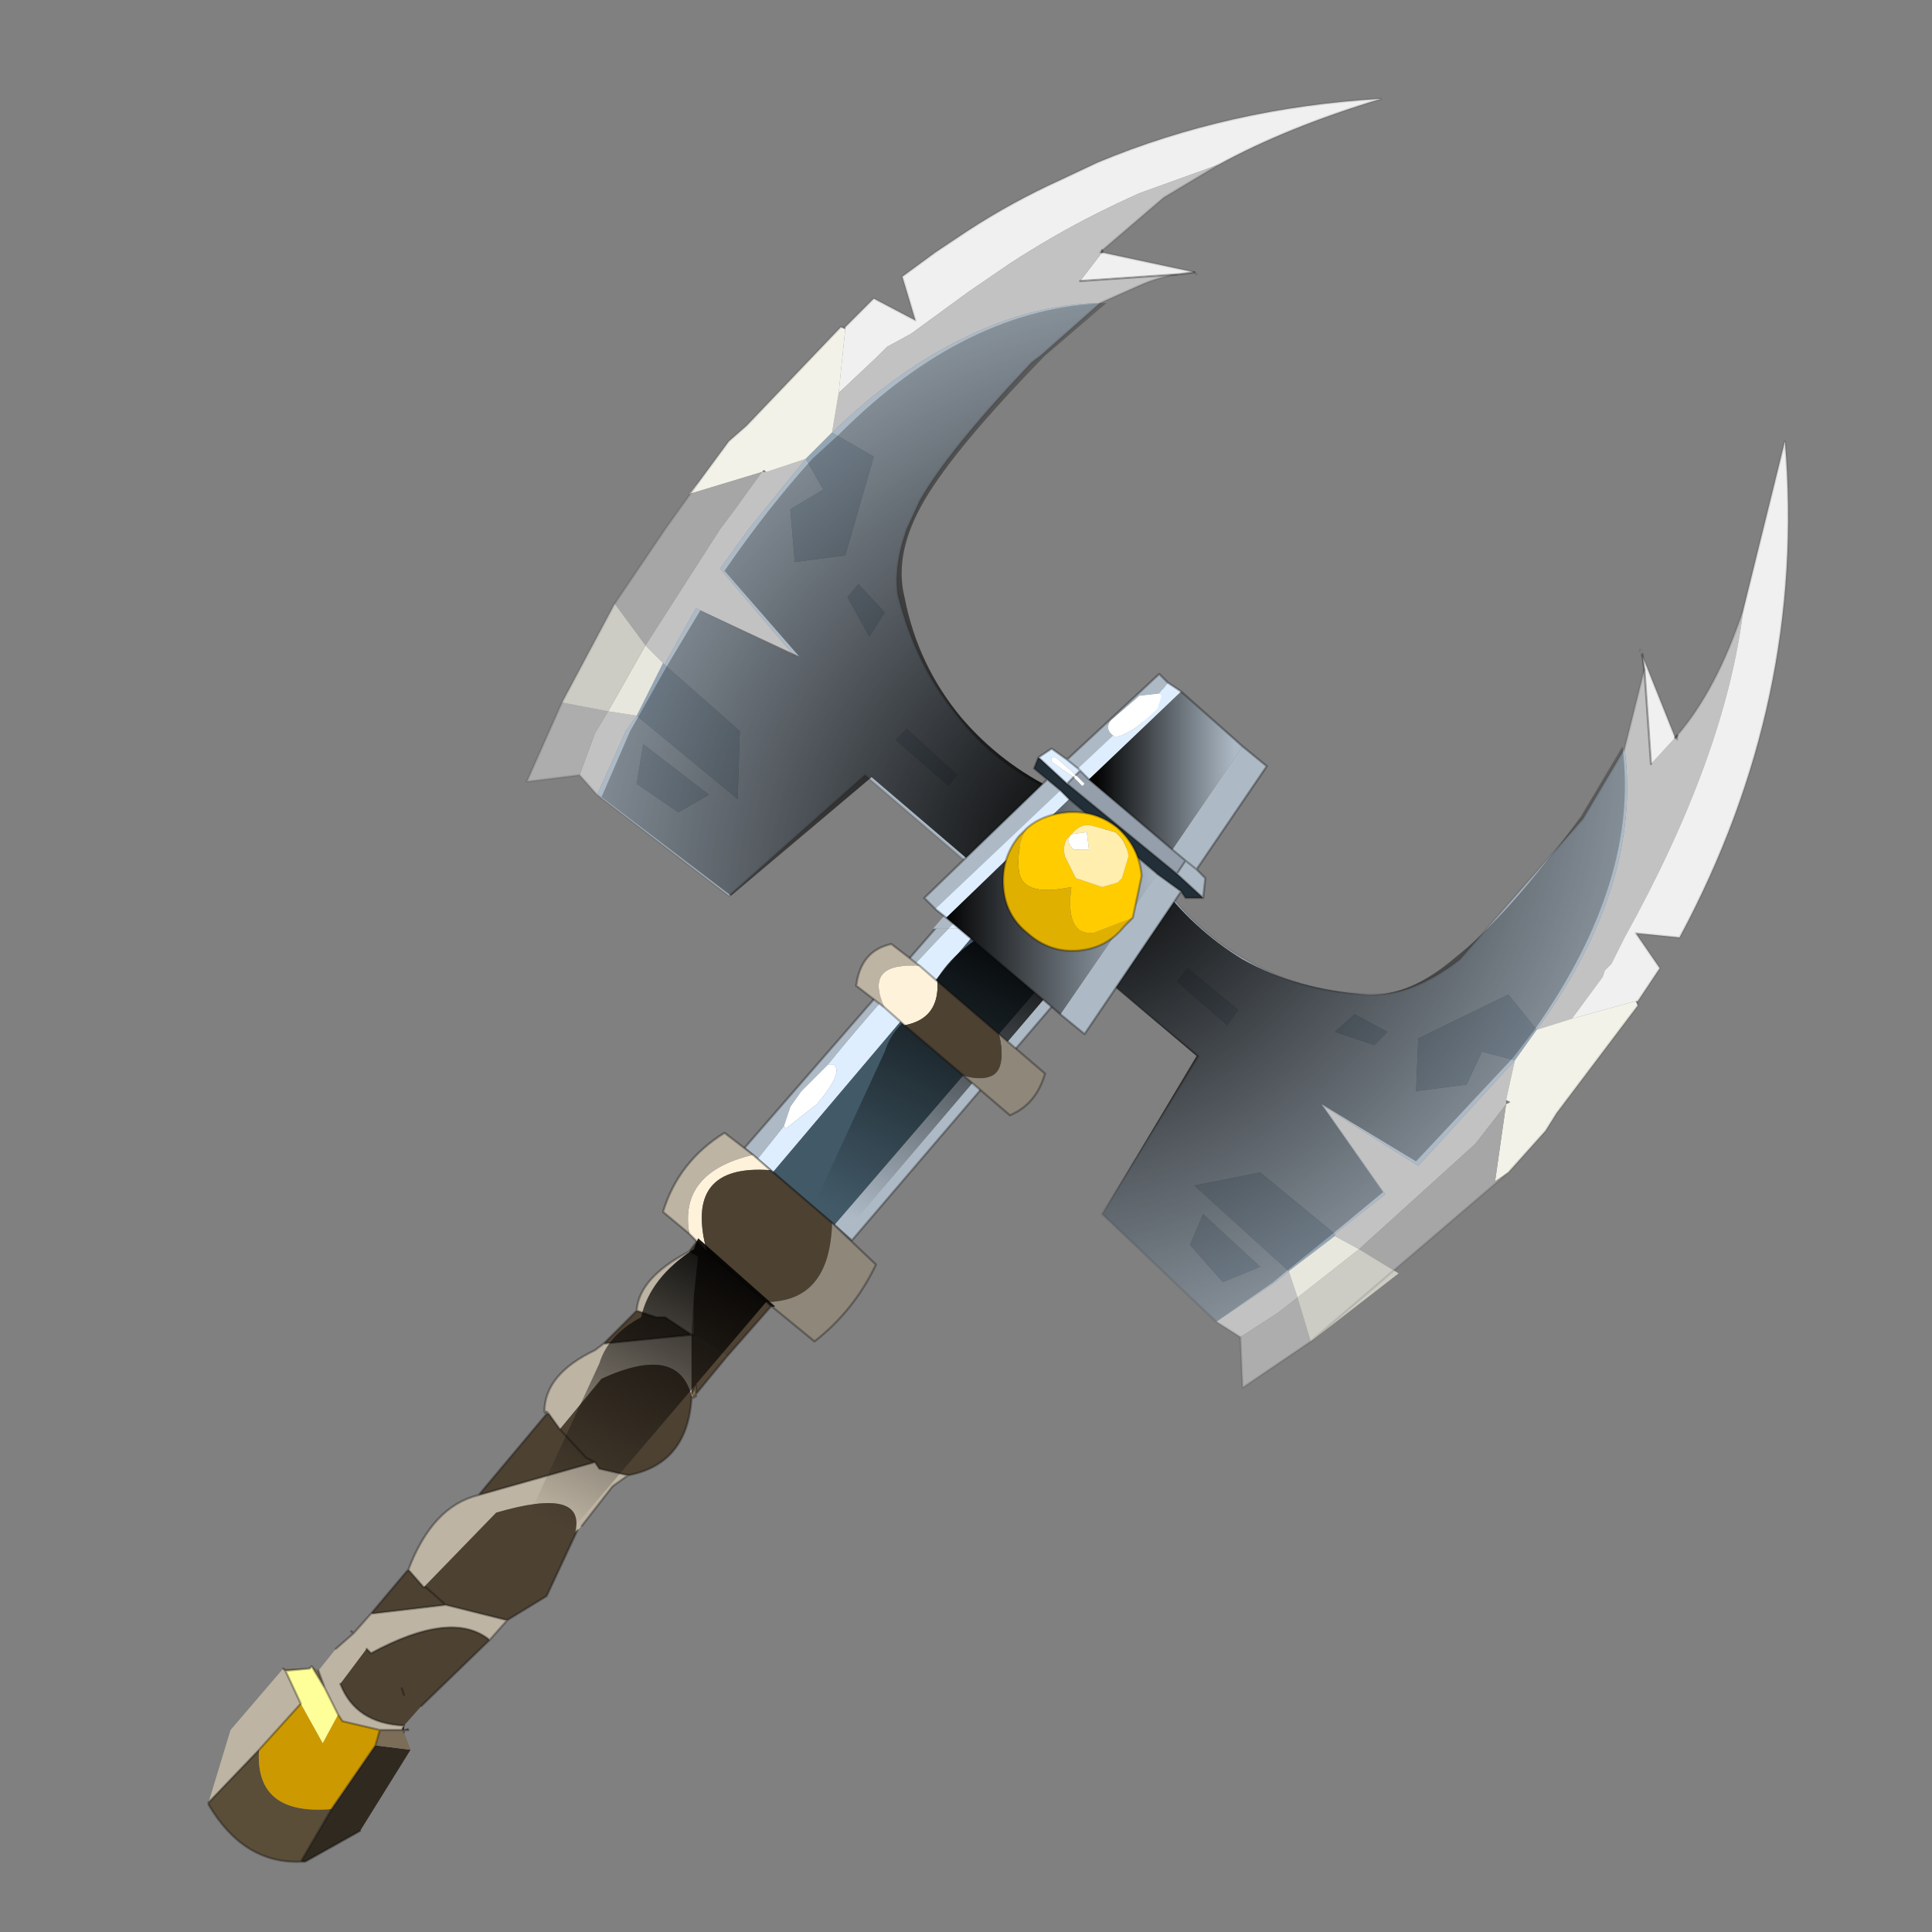 <?xml version="1.0" encoding="UTF-8" standalone="no"?>
<svg xmlns:xlink="http://www.w3.org/1999/xlink" height="440.0px" width="440.0px" xmlns="http://www.w3.org/2000/svg">
  <rect width="100%" height="100%" fill="#808080" stroke="none"/>
  <g transform="matrix(10.0, 0.0, 0.0, 10.0, 0.0, 0.0)">
    <use height="44.0" transform="matrix(1.0, 0.0, 0.0, 1.0, 0.0, 0.0)" width="44.0" xlink:href="#shape0"/>
  </g>
  <defs>
    <g id="shape0" transform="matrix(1.0, 0.0, 0.0, 1.0, 0.0, 0.0)">
      <path d="M44.0 44.0 L0.0 44.0 0.0 0.0 44.0 0.0 44.0 44.0" fill="#43adca" fill-opacity="0.0" fill-rule="evenodd" stroke="none"/>
      <path d="M25.65 16.15 L25.85 15.95 Q26.15 15.6 26.45 15.7 26.7 15.75 26.4 16.1 26.0 16.6 25.75 16.45 L25.65 16.15 M18.85 24.25 L19.0 24.25 Q19.2 24.45 18.6 25.15 L17.9 25.7 17.85 25.65 18.0 25.2 18.25 24.85 18.85 24.25" fill="#ffffff" fill-rule="evenodd" stroke="none"/>
      <path d="M17.85 25.65 L17.9 25.7 18.6 25.15 Q19.2 24.45 19.0 24.25 L18.85 24.25 Q20.15 22.65 21.6 21.15 L22.3 21.15 17.6 26.7 17.25 26.4 17.85 25.65" fill="#deeeff" fill-rule="evenodd" stroke="none"/>
      <path d="M17.85 25.65 L17.25 26.4 16.95 26.15 21.3 21.15 21.6 21.15 Q20.15 22.65 18.85 24.25 L18.25 24.85 18.0 25.2 17.85 25.65 M24.6 21.4 L25.0 21.7 19.4 28.25 19.0 27.9 24.6 21.4" fill="#adbac6" fill-rule="evenodd" stroke="none"/>
      <path d="M17.6 26.7 L22.3 21.15 24.3 21.15 24.6 21.4 19.0 27.9 17.6 26.7" fill="#425a68" fill-rule="evenodd" stroke="none"/>
      <path d="M17.25 26.4 L17.6 26.7 19.0 27.9 18.6 28.4 M21.3 21.15 L16.95 26.15 17.25 26.4 16.9 26.9 M24.6 21.4 L25.0 21.7 19.4 28.25 19.0 27.9 M24.6 21.4 L24.3 21.15 M17.6 26.7 L16.95 27.55 M21.3 21.15 L22.55 19.65" fill="none" stroke="#000000" stroke-linecap="round" stroke-linejoin="round" stroke-opacity="0.302" stroke-width="0.05"/>
      <path d="M15.85 31.8 L15.75 31.85 15.75 31.8 15.85 31.8 M8.0 37.15 L7.95 37.1 8.05 37.2 8.0 37.15 M15.75 31.75 L15.85 31.55 15.85 31.75 15.8 31.8 15.75 31.75" fill="#857354" fill-rule="evenodd" stroke="none"/>
      <path d="M15.7 28.5 L15.9 28.6 15.8 29.55 15.75 30.4 15.15 30.0 14.95 30.0 14.5 29.85 Q14.55 29.1 15.7 28.5 M14.3 33.6 L13.95 33.85 13.25 34.75 13.15 34.85 13.1 34.9 Q13.35 33.85 11.3 34.45 L9.65 36.15 9.3 35.75 Q9.85 34.3 10.9 34.05 L13.55 33.3 13.65 33.45 14.3 33.6 M11.55 36.9 L11.15 37.35 Q10.3 36.65 8.45 37.65 L8.4 37.6 8.35 37.55 7.75 38.35 Q8.1 39.25 9.2 39.3 L9.15 39.4 8.65 39.4 7.8 39.2 7.7 39.05 7.4 38.45 7.25 38.05 7.65 37.55 8.05 37.2 8.45 36.75 10.15 36.55 11.55 36.9 M4.75 41.05 L5.25 39.4 6.45 38.0 6.5 38.05 6.85 38.8 5.9 39.85 4.75 41.05 M12.4 32.15 Q12.4 31.3 13.55 30.75 L13.75 30.6 15.75 30.4 15.75 31.75 15.8 31.8 15.75 31.8 Q15.45 30.6 13.7 31.4 L12.75 32.55 12.5 32.2 12.45 32.15 12.4 32.15 M8.05 37.2 L8.1 37.2 8.05 37.2" fill="#beb4a3" fill-rule="evenodd" stroke="none"/>
      <path d="M9.2 39.3 L9.2 39.4 9.15 39.4 9.2 39.3 M9.35 39.85 L8.2 41.7 6.95 42.4 6.85 42.4 7.55 41.2 8.55 39.75 9.35 39.85" fill="#30291f" fill-rule="evenodd" stroke="none"/>
      <path d="M15.85 31.75 L15.85 31.8 15.75 31.8 15.8 31.8 15.85 31.75" fill="#776955" fill-rule="evenodd" stroke="none"/>
      <path d="M9.2 39.4 L9.3 39.35 9.3 39.4 9.2 39.4 M6.85 42.4 Q5.55 42.45 4.75 41.1 L4.75 41.05 5.9 39.85 Q5.8 41.35 7.55 41.2 L6.85 42.4" fill="#5a4e39" fill-rule="evenodd" stroke="none"/>
      <path d="M9.2 39.4 L9.2 39.45 9.35 39.85 8.55 39.75 8.65 39.4 9.15 39.4 9.2 39.4 M6.45 38.0 L7.05 38.0 6.5 38.05 6.45 38.0 6.5 38.05 6.45 38.0 M7.1 37.95 L7.2 38.0 7.25 38.05 7.4 38.45 7.1 37.95" fill="#7c6d58" fill-rule="evenodd" stroke="none"/>
      <path d="M15.75 30.4 L15.8 29.55 15.8 30.4 15.75 30.4" fill="#806e51" fill-rule="evenodd" stroke="none"/>
      <path d="M16.55 30.9 L15.85 31.75 15.85 31.55 15.75 31.75 15.75 30.4 15.8 30.4 15.75 30.4 15.8 30.4 16.55 30.9" fill="#524535" fill-rule="evenodd" stroke="none"/>
      <path d="M16.0 28.1 L16.5 27.5 18.2 29.05 17.65 29.65 16.0 28.1 17.65 29.65 16.55 30.9 15.8 30.4 15.8 29.55 15.9 28.6 15.7 28.5 16.0 28.1 M14.5 29.85 L14.95 30.0 15.15 30.0 15.75 30.4 13.75 30.6 14.5 29.85 M15.75 31.85 Q15.65 33.35 14.3 33.6 L13.65 33.45 13.55 33.3 10.9 34.05 12.45 32.2 12.5 32.2 12.75 32.55 13.35 33.2 13.55 33.3 13.35 33.2 12.75 32.55 13.7 31.4 Q15.45 30.6 15.75 31.8 L15.75 31.85 M13.15 34.85 L12.45 36.35 11.55 36.9 10.15 36.55 8.45 36.75 9.25 35.8 9.3 35.75 9.65 36.15 11.3 34.45 Q13.35 33.85 13.1 34.9 L13.15 34.85 M11.15 37.35 L9.6 38.85 9.2 39.3 Q8.1 39.25 7.75 38.35 L8.35 37.55 8.4 37.6 8.45 37.65 Q10.3 36.65 11.15 37.35 M8.05 37.2 L8.0 37.15 8.05 37.2 8.1 37.2 8.05 37.2 M9.65 36.15 L9.7 36.15 10.15 36.55 9.7 36.15 9.65 36.15 M9.2 38.6 L9.15 38.45 9.2 38.6" fill="#4d4132" fill-rule="evenodd" stroke="none"/>
      <path d="M7.7 39.05 L7.8 39.2 8.65 39.4 8.55 39.75 7.55 41.2 Q5.8 41.35 5.9 39.85 L6.85 38.8 7.35 39.7 7.7 39.05" fill="#cc9900" fill-rule="evenodd" stroke="none"/>
      <path d="M7.05 38.0 L7.1 37.95 7.4 38.45 7.7 39.05 7.35 39.7 6.85 38.8 6.5 38.05 7.05 38.0" fill="#ffff99" fill-rule="evenodd" stroke="none"/>
      <path d="M16.5 27.5 L16.0 28.1 17.65 29.65 18.2 29.05 M15.7 28.5 L16.0 28.1 M15.9 28.6 L15.7 28.5 Q14.55 29.1 14.5 29.85 L14.95 30.0 15.15 30.0 15.75 30.4 15.8 30.4 M17.65 29.65 L16.55 30.9 15.85 31.75 15.85 31.8 15.75 31.85 Q15.65 33.35 14.3 33.6 L13.95 33.85 13.25 34.75 M13.15 34.85 L12.45 36.35 11.55 36.9 11.15 37.35 9.6 38.85 M9.3 39.4 L9.2 39.4 9.2 39.45 M8.2 41.7 L6.95 42.4 6.85 42.4 Q5.55 42.45 4.75 41.1 L4.75 41.05 M7.05 38.0 L7.1 37.95 7.4 38.45 7.25 38.05 M7.65 37.55 L8.05 37.2 8.0 37.15 M8.05 37.2 L8.45 36.75 9.25 35.8 9.3 35.75 Q9.85 34.3 10.9 34.05 L12.45 32.2 12.4 32.15 Q12.4 31.3 13.55 30.75 L13.75 30.6 14.5 29.85 M15.75 30.4 L15.8 30.4 M13.55 33.3 L13.35 33.2 12.75 32.55 12.5 32.2 12.45 32.2 M14.3 33.6 L13.65 33.45 13.55 33.3 10.9 34.05 M15.75 31.75 L15.85 31.55 15.85 31.75 15.8 31.8 15.75 31.8 15.85 31.8 M15.75 31.8 L15.75 31.85 M15.75 30.4 L13.75 30.6 M12.5 32.2 L12.45 32.15 12.4 32.15 M11.15 37.35 Q10.3 36.65 8.45 37.65 L8.4 37.6 8.35 37.55 M7.75 38.35 Q8.1 39.25 9.2 39.3 L9.15 39.4 9.2 39.4 M8.05 37.2 L8.0 37.15 M10.15 36.55 L9.7 36.15 9.65 36.15 9.3 35.75 M11.55 36.9 L10.15 36.55 8.45 36.75 M9.15 38.45 L9.2 38.6 M7.7 39.05 L7.8 39.2 8.65 39.4 9.15 39.4 M6.45 38.0 L6.5 38.05 7.05 38.0 M6.45 38.0 L6.5 38.05 6.85 38.8 M7.7 39.05 L7.4 38.45 M5.9 39.85 L4.75 41.05 M8.55 39.75 L7.55 41.2 6.85 42.4 M8.65 39.4 L8.55 39.75 M5.9 39.85 L6.85 38.8" fill="none" stroke="#000000" stroke-linecap="round" stroke-linejoin="round" stroke-opacity="0.302" stroke-width="0.05"/>
      <path d="M18.95 27.85 L19.95 28.8 Q19.45 29.85 18.55 30.55 L17.45 29.65 Q18.9 29.65 18.95 27.85" fill="#8f877a" fill-rule="evenodd" stroke="none"/>
      <path d="M17.15 26.3 L17.55 26.65 Q15.55 26.5 16.1 28.5 L15.7 28.1 Q15.45 26.7 17.15 26.3" fill="#fff2db" fill-rule="evenodd" stroke="none"/>
      <path d="M17.55 26.65 L18.95 27.85 Q18.9 29.65 17.45 29.65 L16.1 28.5 Q15.55 26.5 17.55 26.65" fill="#4d4132" fill-rule="evenodd" stroke="none"/>
      <path d="M15.7 28.1 L15.1 27.6 Q15.45 26.45 16.5 25.8 L17.15 26.3 Q15.45 26.7 15.7 28.1" fill="#beb4a3" fill-rule="evenodd" stroke="none"/>
      <path d="M15.7 28.1 L15.1 27.6 Q15.45 26.45 16.5 25.8 L17.15 26.3 17.55 26.65 18.95 27.85 19.95 28.8 Q19.45 29.85 18.55 30.55 L17.45 29.65 16.1 28.5 15.7 28.1 Z" fill="none" stroke="#000000" stroke-linecap="round" stroke-linejoin="round" stroke-opacity="0.302" stroke-width="0.05"/>
      <path d="M15.9 28.2 L17.65 29.75 Q17.6 29.8 17.45 29.65 L10.55 37.75 13.65 31.05 Q13.85 30.4 14.6 30.0 14.8 29.1 15.8 28.45 L15.9 28.2" fill="url(#gradient0)" fill-rule="evenodd" stroke="none"/>
      <path d="M22.4 21.1 L24.15 22.65 Q24.1 22.7 23.95 22.55 L17.05 30.65 20.15 23.95 Q20.35 23.3 21.1 22.9 21.3 22.0 22.3 21.35 L22.4 21.1" fill="url(#gradient1)" fill-rule="evenodd" stroke="none"/>
      <path d="M22.75 23.55 L23.8 24.45 Q23.6 25.15 23.0 25.4 L21.95 24.5 Q23.05 24.8 22.75 23.55" fill="#8f877a" fill-rule="evenodd" stroke="none"/>
      <path d="M20.15 22.95 Q19.65 21.9 20.95 22.0 L21.35 22.35 Q21.4 23.2 20.6 23.35 L20.15 22.95" fill="#fff2db" fill-rule="evenodd" stroke="none"/>
      <path d="M20.6 23.35 Q21.4 23.2 21.35 22.35 L22.75 23.55 Q23.05 24.8 21.95 24.5 L20.6 23.35" fill="#4d4132" fill-rule="evenodd" stroke="none"/>
      <path d="M20.95 22.0 Q19.65 21.9 20.15 22.95 L19.5 22.45 Q19.6 21.65 20.3 21.5 L20.95 22.0" fill="#beb4a3" fill-rule="evenodd" stroke="none"/>
      <path d="M20.15 22.95 L20.6 23.35 M21.35 22.35 L20.95 22.0 20.3 21.5 Q19.6 21.65 19.5 22.45 L20.15 22.95 M21.95 24.5 L23.0 25.4 Q23.6 25.15 23.8 24.45 L22.75 23.55 21.35 22.35 M21.95 24.5 L20.6 23.35" fill="none" stroke="#000000" stroke-linecap="round" stroke-linejoin="round" stroke-opacity="0.302" stroke-width="0.05"/>
      <path d="M38.2 16.75 Q39.1 15.7 39.7 13.9 39.3 17.2 37.0 21.35 L36.7 21.95 36.55 22.1 36.5 22.25 35.8 23.2 35.0 23.45 Q37.4 20.15 37.0 17.05 L37.45 15.25 37.6 17.4 38.15 16.8 38.2 16.85 38.2 16.75 M28.25 30.45 L27.7 30.1 29.05 29.2 29.35 28.95 29.55 29.55 29.1 29.9 28.25 30.45 M37.4 14.9 L37.35 14.8 37.4 14.9 M34.5 24.15 L34.3 25.05 34.3 25.15 33.6 26.05 30.95 28.45 30.4 28.15 30.4 28.1 31.55 27.2 30.15 25.2 32.3 26.55 34.5 24.15" fill="#c2c2c2" fill-rule="evenodd" stroke="none"/>
      <path d="M39.7 13.9 L40.65 10.05 Q41.15 15.95 38.25 21.35 L37.25 21.25 37.8 22.05 37.3 22.8 37.25 22.8 35.8 23.2 36.5 22.25 36.55 22.1 36.7 21.95 37.0 21.35 Q39.3 17.2 39.7 13.9 M37.45 15.25 L37.4 14.9 37.35 14.8 38.15 16.8 37.6 17.4 37.45 15.25" fill="#f0f0f0" fill-rule="evenodd" stroke="none"/>
      <path d="M27.7 30.1 L25.1 27.65 27.3 24.05 25.0 22.15 26.4 20.05 Q27.2 21.2 28.35 21.85 29.6 22.6 31.2 22.65 32.15 22.7 33.25 21.85 L36.05 18.65 37.0 17.05 Q37.4 20.15 35.0 23.45 L34.35 22.65 32.3 23.65 32.25 24.85 33.4 24.7 33.75 23.95 34.5 24.15 32.3 26.55 30.15 25.2 31.55 27.2 30.4 28.1 30.4 28.15 30.4 28.1 28.7 26.7 27.2 27.0 29.35 28.95 29.05 29.2 27.7 30.1 M30.4 23.5 L31.3 23.8 31.6 23.5 30.85 23.1 30.4 23.5 M28.2 23.0 L27.05 22.05 26.8 22.35 27.95 23.35 28.2 23.0 M27.85 29.2 L28.7 28.85 27.4 27.65 27.1 28.35 27.85 29.2" fill="#adbac6" fill-rule="evenodd" stroke="none"/>
      <path d="M30.4 23.5 L30.85 23.1 31.6 23.5 31.3 23.8 30.4 23.5 M34.5 24.15 L33.75 23.95 33.4 24.7 32.25 24.85 32.3 23.65 34.35 22.65 35.0 23.45 34.5 24.15 M28.2 23.0 L27.95 23.35 26.8 22.35 27.05 22.05 28.2 23.0 M29.35 28.95 L27.2 27.0 28.7 26.7 30.4 28.1 30.4 28.15 29.35 28.95 M27.85 29.2 L27.1 28.35 27.4 27.65 28.7 28.85 27.85 29.2" fill="#94a5b4" fill-rule="evenodd" stroke="none"/>
      <path d="M37.3 22.9 L35.45 25.35 35.2 25.75 34.35 26.7 34.05 26.9 34.3 25.15 34.4 25.1 34.3 25.05 34.5 24.15 35.0 23.45 35.8 23.2 37.25 22.8 37.3 22.9" fill="#f2f2e8" fill-rule="evenodd" stroke="none"/>
      <path d="M34.35 26.7 L29.85 30.55 31.85 29.0 30.95 28.45 33.6 26.05 34.3 25.15 34.05 26.9 34.35 26.7" fill="#a6a6a6" fill-rule="evenodd" stroke="none"/>
      <path d="M29.85 30.55 L28.3 31.6 28.25 30.45 29.1 29.9 29.55 29.55 29.85 30.55" fill="#adadad" fill-rule="evenodd" stroke="none"/>
      <path d="M30.95 28.45 L31.85 29.0 29.85 30.55 29.55 29.55 30.95 28.45" fill="#ccccc4" fill-rule="evenodd" stroke="none"/>
      <path d="M30.4 28.15 L30.95 28.45 29.55 29.55 29.35 28.95 30.4 28.15" fill="#e7e7de" fill-rule="evenodd" stroke="none"/>
      <path d="M38.2 16.75 Q39.1 15.7 39.7 13.9 L40.65 10.05 Q41.15 15.95 38.25 21.35 L37.25 21.25 37.8 22.05 37.3 22.8 37.3 22.9 35.45 25.35 35.2 25.75 34.35 26.7 29.85 30.55 28.3 31.6 28.25 30.45 27.7 30.1 25.1 27.65 27.3 24.05 25.0 22.15 26.4 20.05 Q27.2 21.2 28.35 21.85 29.6 22.6 31.2 22.65 32.15 22.7 33.25 21.85 L36.05 18.65 37.0 17.05 37.45 15.25 M37.4 14.9 L37.35 14.8 38.15 16.8 M38.2 16.75 L38.2 16.85 38.15 16.8" fill="none" stroke="#000000" stroke-linecap="round" stroke-linejoin="round" stroke-opacity="0.102" stroke-width="0.05"/>
      <path d="M37.45 15.25 L37.4 14.9 M38.15 16.8 L38.2 16.75 M37.6 17.4 L37.45 15.25" fill="none" stroke="#000000" stroke-linecap="round" stroke-linejoin="round" stroke-opacity="0.302" stroke-width="0.05"/>
      <path d="M36.95 17.0 L36.0 18.6 Q34.3 20.9 33.15 21.8 32.1 22.7 31.15 22.65 29.55 22.55 28.3 21.85 27.15 21.15 26.35 20.05 L24.95 22.1 27.25 24.05 25.1 27.65 27.7 30.1 29.0 29.2 29.3 28.95 30.35 28.1 31.5 27.15 30.1 25.15 32.25 26.45 34.45 24.1 34.95 23.45 Q37.35 20.05 36.95 17.0" fill="url(#gradient2)" fill-rule="evenodd" stroke="none"/>
      <path d="M19.25 7.45 L19.9 6.8 20.85 7.3 20.55 6.3 21.3 5.75 22.05 5.25 Q23.05 4.6 24.15 4.1 L25.0 3.7 Q28.0 2.45 31.45 2.25 29.3 2.9 27.75 3.75 L25.95 4.4 Q25.5 4.6 25.0 4.85 24.0 5.35 23.0 6.0 L22.05 6.65 20.75 7.6 20.2 7.9 20.0 8.1 19.95 8.15 19.1 8.95 19.25 7.5 19.25 7.45 M25.1 5.75 L27.2 6.2 26.8 6.25 24.6 6.4 25.1 5.75" fill="#f0f0f0" fill-rule="evenodd" stroke="none"/>
      <path d="M19.1 8.95 L19.95 8.15 20.0 8.1 20.2 7.9 20.75 7.6 22.05 6.65 23.0 6.0 Q24.0 5.35 25.0 4.85 25.5 4.6 25.95 4.4 L27.75 3.75 26.5 4.5 25.1 5.7 25.05 5.75 25.1 5.75 24.6 6.4 26.8 6.25 Q26.4 6.3 25.95 6.5 L25.05 6.9 25.0 6.9 Q23.5 6.95 22.05 7.65 20.45 8.4 18.95 9.85 L19.1 8.95 M27.2 6.2 L27.25 6.25 27.2 6.2 M13.6 18.1 L13.2 17.65 13.55 16.7 13.85 16.2 14.5 16.3 14.25 16.65 13.6 18.1 M18.35 10.45 L17.05 12.05 16.4 12.95 18.1 14.95 15.85 13.85 15.15 15.1 15.15 15.15 15.1 15.1 14.7 14.7 16.4 12.05 16.7 11.65 17.35 10.75 17.45 10.75 18.35 10.45" fill="#c2c2c2" fill-rule="evenodd" stroke="none"/>
      <path d="M25.05 6.9 L25.0 6.95 23.7 8.1 23.5 8.25 Q21.6 10.25 20.95 11.4 L20.65 12.05 Q20.35 12.9 20.45 13.55 20.85 15.15 21.8 16.3 22.65 17.4 23.95 18.0 L22.15 19.75 19.7 17.65 16.6 20.4 13.6 18.1 14.25 16.65 14.5 16.3 16.8 18.2 16.85 16.65 15.15 15.15 15.15 15.1 15.85 13.85 18.1 14.95 16.4 12.95 17.05 12.05 18.35 10.45 18.75 11.15 18.0 11.6 18.1 12.8 19.25 12.65 19.9 10.4 18.95 9.85 Q20.45 8.4 22.05 7.65 23.5 6.95 25.0 6.9 L25.05 6.9 M19.55 13.3 L19.3 13.6 19.8 14.5 20.15 13.95 19.55 13.3 M14.65 16.95 L14.5 17.85 15.45 18.5 16.15 18.1 14.65 16.95 M22.8 19.9 L21.6 21.15 21.25 21.15 22.5 19.7 22.8 19.9 M21.8 17.65 L20.65 16.6 20.4 16.85 21.6 17.9 21.8 17.65" fill="#adbac6" fill-rule="evenodd" stroke="none"/>
      <path d="M19.25 7.5 L19.1 8.95 18.95 9.85 18.35 10.45 17.45 10.75 17.4 10.7 17.35 10.75 15.7 11.25 15.9 11.0 16.6 10.05 17.0 9.7 19.15 7.45 19.25 7.5" fill="#f2f2e8" fill-rule="evenodd" stroke="none"/>
      <path d="M14.0 13.75 L15.15 12.05 15.9 11.0 15.7 11.25 17.35 10.75 16.7 11.65 16.4 12.05 14.7 14.7 14.0 13.75" fill="#a6a6a6" fill-rule="evenodd" stroke="none"/>
      <path d="M18.95 9.85 L19.9 10.4 19.25 12.65 18.1 12.8 18.0 11.6 18.75 11.15 18.35 10.45 18.95 9.85 M15.15 15.15 L16.85 16.65 16.8 18.2 14.5 16.3 15.1 15.1 15.15 15.15 M19.55 13.3 L20.15 13.95 19.8 14.5 19.3 13.6 19.55 13.3 M14.65 16.95 L16.15 18.1 15.45 18.5 14.5 17.85 14.65 16.95 M21.8 17.65 L21.6 17.9 20.4 16.85 20.65 16.6 21.8 17.65" fill="#94a5b4" fill-rule="evenodd" stroke="none"/>
      <path d="M14.5 16.3 L13.85 16.2 14.7 14.7 15.1 15.1 14.5 16.3" fill="#e7e7de" fill-rule="evenodd" stroke="none"/>
      <path d="M13.2 17.65 L12.0 17.8 12.8 16.0 13.85 16.2 13.55 16.7 13.2 17.65" fill="#adadad" fill-rule="evenodd" stroke="none"/>
      <path d="M12.8 16.0 L14.0 13.75 14.7 14.7 13.85 16.2 12.8 16.0" fill="#ccccc4" fill-rule="evenodd" stroke="none"/>
      <path d="M22.8 19.9 L23.1 20.2 22.25 21.15 21.6 21.15 22.8 19.9" fill="#deeeff" fill-rule="evenodd" stroke="none"/>
      <path d="M22.25 21.15 L23.1 20.2 24.25 21.15 22.25 21.15" fill="#425a68" fill-rule="evenodd" stroke="none"/>
      <path d="M27.75 3.75 Q29.3 2.9 31.45 2.25 28.0 2.45 25.0 3.7 L24.15 4.1 Q23.05 4.6 22.05 5.25 L21.3 5.75 20.55 6.3 20.85 7.3 19.9 6.8 19.25 7.45 M27.75 3.75 L26.5 4.5 25.1 5.7 25.05 5.75 25.1 5.75 27.2 6.2 27.25 6.25 27.2 6.2 M26.8 6.25 Q26.4 6.3 25.95 6.5 L25.05 6.9 25.0 6.95 23.7 8.1 23.5 8.25 Q21.6 10.25 20.95 11.4 L20.65 12.05 Q20.35 12.9 20.45 13.55 20.85 15.15 21.8 16.3 22.65 17.4 23.95 18.0 L22.15 19.75 19.7 17.65 16.6 20.4 13.6 18.1 13.2 17.65 12.0 17.8 12.8 16.0 14.0 13.75 15.15 12.05 15.9 11.0 16.6 10.05 17.0 9.7 19.15 7.45 19.25 7.45" fill="none" stroke="#000000" stroke-linecap="round" stroke-linejoin="round" stroke-opacity="0.102" stroke-width="0.05"/>
      <path d="M25.1 5.7 L25.1 5.75 M27.2 6.2 L26.8 6.25 M24.6 6.4 L26.8 6.25 M23.1 20.2 L22.8 19.9 M23.1 20.2 L24.25 21.15 M22.5 19.7 L22.8 19.9" fill="none" stroke="#000000" stroke-linecap="round" stroke-linejoin="round" stroke-opacity="0.302" stroke-width="0.05"/>
      <path d="M25.2 6.9 L23.8 8.1 Q21.75 10.2 21.05 11.4 20.35 12.6 20.6 13.6 20.9 15.15 21.9 16.35 22.8 17.4 24.05 18.0 L22.25 19.75 19.85 17.7 16.65 20.4 13.7 18.15 14.35 16.65 14.55 16.3 15.2 15.15 15.95 13.9 18.2 14.95 16.5 13.0 Q17.5 11.55 18.5 10.45 L19.1 9.9 Q22.0 7.0 25.2 6.9" fill="url(#gradient3)" fill-rule="evenodd" stroke="none"/>
      <path d="M26.4 15.8 L25.95 15.85 25.3 16.4 Q25.15 16.6 25.35 16.75 L24.55 17.5 24.3 17.3 26.4 15.35 26.6 15.55 26.4 15.8 M21.3 20.7 L21.05 20.45 23.85 17.75 24.15 18.0 21.3 20.7 M26.8 19.9 L27.0 19.6 26.7 19.35 28.3 17.0 28.85 17.45 27.25 19.8 27.0 19.6 27.25 19.8 27.45 20.0 27.4 20.45 26.8 19.9 M26.35 19.9 L26.9 20.3 24.7 23.55 24.15 23.1 26.35 19.9" fill="#adbac6" fill-rule="evenodd" stroke="none"/>
      <path d="M24.5 17.65 L24.6 17.55 24.8 17.75 26.7 19.35 27.0 19.6 26.8 19.9 24.3 17.85 24.45 17.7 24.65 17.9 24.7 17.85 24.5 17.65" fill="#949fab" fill-rule="evenodd" stroke="none"/>
      <path d="M26.4 15.8 L26.6 15.55 26.9 15.75 24.8 17.75 24.6 17.55 24.5 17.65 24.05 17.25 23.95 17.25 23.95 17.35 24.45 17.7 24.3 17.85 23.65 17.25 23.95 17.05 24.3 17.3 24.55 17.5 25.35 16.75 Q25.45 16.85 25.9 16.55 L26.35 16.15 26.45 15.85 26.4 15.8 M24.55 17.5 L24.6 17.55 24.55 17.5 M24.15 18.0 L24.35 18.2 21.55 20.9 21.3 20.7 24.15 18.0" fill="#deeeff" fill-rule="evenodd" stroke="none"/>
      <path d="M23.85 17.75 L23.55 17.5 23.65 17.25 24.3 17.85 26.8 19.9 27.4 20.45 27.0 20.45 26.9 20.3 26.35 19.9 24.35 18.2 24.15 18.0 23.85 17.75" fill="#232f38" fill-rule="evenodd" stroke="none"/>
      <path d="M25.35 16.75 Q25.15 16.6 25.3 16.4 L25.95 15.85 26.4 15.8 26.45 15.85 26.35 16.15 25.9 16.55 Q25.45 16.85 25.35 16.75 M24.45 17.7 L23.95 17.35 23.95 17.25 24.05 17.25 24.5 17.65 24.7 17.85 24.65 17.9 24.45 17.7" fill="#ffffff" fill-rule="evenodd" stroke="none"/>
      <path d="M21.55 20.9 L24.35 18.2 26.35 19.9 24.15 23.1 21.55 20.9" fill="url(#gradient4)" fill-rule="evenodd" stroke="none"/>
      <path d="M24.8 17.75 L26.9 15.75 28.3 17.0 26.7 19.35 24.8 17.75" fill="url(#gradient5)" fill-rule="evenodd" stroke="none"/>
      <path d="M26.6 15.55 L26.4 15.35 24.3 17.3 24.55 17.5 M21.3 20.7 L21.05 20.45 23.85 17.75 23.55 17.5 23.65 17.25 23.95 17.05 24.3 17.3 M24.6 17.55 L24.55 17.5 M24.5 17.65 L24.6 17.55 24.8 17.75 M26.9 15.75 L26.6 15.55 M24.45 17.7 L24.3 17.85 26.8 19.9 27.0 19.6 26.7 19.35 24.8 17.75 M24.35 18.2 L24.15 18.0 M21.3 20.7 L21.55 20.9 M24.35 18.2 L26.35 19.9 26.9 20.3 27.0 20.45 27.4 20.45 26.8 19.9 M23.85 17.75 L24.15 18.0 M23.65 17.25 L24.3 17.85 M27.25 19.8 L28.85 17.45 28.3 17.0 M27.0 19.6 L27.25 19.8 27.45 20.0 27.4 20.45 M26.9 15.75 L28.3 17.0 M24.15 23.1 L21.55 20.9 M26.9 20.3 L24.7 23.55 24.15 23.1" fill="none" stroke="#000000" stroke-linecap="round" stroke-linejoin="round" stroke-opacity="0.302" stroke-width="0.05"/>
      <path d="M23.4 18.85 Q23.75 18.55 24.3 18.5 24.95 18.45 25.45 18.85 25.95 19.3 26.0 19.95 L25.8 20.9 24.9 21.25 Q24.25 21.3 24.4 20.2 23.25 20.45 23.2 19.8 23.15 19.25 23.4 18.85 M25.7 19.5 Q25.65 19.15 25.4 18.95 L24.85 18.8 Q24.6 18.75 24.4 19.0 L24.3 19.1 Q24.2 19.25 24.25 19.5 L24.5 20.0 25.1 20.2 25.45 20.1 25.55 20.0 25.7 19.5" fill="#ffcc00" fill-rule="evenodd" stroke="none"/>
      <path d="M25.7 19.5 L25.55 20.0 25.45 20.1 25.1 20.2 24.5 20.0 24.25 19.5 Q24.2 19.25 24.3 19.1 L24.4 19.0 Q24.6 18.75 24.85 18.8 L25.4 18.95 Q25.65 19.15 25.7 19.5 M24.45 19.35 L24.8 19.35 24.75 18.95 24.4 19.0 Q24.25 19.15 24.45 19.35" fill="#ffeead" fill-rule="evenodd" stroke="none"/>
      <path d="M25.8 20.9 L25.6 21.1 Q25.2 21.6 24.55 21.65 23.9 21.7 23.4 21.25 22.9 20.85 22.85 20.2 22.8 19.55 23.2 19.05 L23.4 18.85 Q23.15 19.25 23.2 19.8 23.25 20.45 24.4 20.2 24.25 21.3 24.9 21.25 L25.8 20.9" fill="#e0b000" fill-rule="evenodd" stroke="none"/>
      <path d="M24.45 19.35 Q24.25 19.15 24.4 19.0 L24.75 18.95 24.8 19.35 24.45 19.35" fill="#ffffff" fill-rule="evenodd" stroke="none"/>
      <path d="M23.4 18.85 Q23.75 18.55 24.3 18.5 24.95 18.45 25.45 18.85 25.95 19.3 26.0 19.95 L25.8 20.9 25.6 21.1 Q25.2 21.6 24.55 21.65 23.9 21.7 23.4 21.25 22.9 20.85 22.85 20.2 22.8 19.55 23.2 19.05 L23.4 18.85 Z" fill="none" stroke="#000000" stroke-linecap="round" stroke-linejoin="round" stroke-opacity="0.302" stroke-width="0.05"/>
    </g>
    <linearGradient gradientTransform="matrix(-0.003, 0.004, -0.002, -0.001, 14.85, 31.5)" gradientUnits="userSpaceOnUse" id="gradient0" spreadMethod="pad" x1="-819.2" x2="819.2">
      <stop offset="0.0" stop-color="#000000"/>
      <stop offset="0.98" stop-color="#000000" stop-opacity="0.0"/>
    </linearGradient>
    <linearGradient gradientTransform="matrix(-0.003, 0.004, -0.002, -0.001, 21.35, 24.4)" gradientUnits="userSpaceOnUse" id="gradient1" spreadMethod="pad" x1="-819.2" x2="819.2">
      <stop offset="0.0" stop-color="#000000"/>
      <stop offset="0.98" stop-color="#000000" stop-opacity="0.0"/>
    </linearGradient>
    <radialGradient cx="0" cy="0" gradientTransform="matrix(-0.013, -0.012, -0.015, 0.015, 24.95, 19.25)" gradientUnits="userSpaceOnUse" id="gradient2" r="819.2" spreadMethod="pad">
      <stop offset="0.0" stop-color="#000000"/>
      <stop offset="0.98" stop-color="#000000" stop-opacity="0.0"/>
    </radialGradient>
    <radialGradient cx="0" cy="0" gradientTransform="matrix(0.015, 0.011, -0.013, 0.017, 25.1, 19.3)" gradientUnits="userSpaceOnUse" id="gradient3" r="819.2" spreadMethod="pad">
      <stop offset="0.0" stop-color="#000000"/>
      <stop offset="0.98" stop-color="#000000" stop-opacity="0.0"/>
    </radialGradient>
    <linearGradient gradientTransform="matrix(0.003, 0.0, 0.0, 0.003, 23.95, 20.65)" gradientUnits="userSpaceOnUse" id="gradient4" spreadMethod="pad" x1="-819.2" x2="819.2">
      <stop offset="0.0" stop-color="#000000"/>
      <stop offset="0.98" stop-color="#adbac6"/>
    </linearGradient>
    <linearGradient gradientTransform="matrix(0.002, 0.0, 0.0, 0.002, 26.55, 17.55)" gradientUnits="userSpaceOnUse" id="gradient5" spreadMethod="pad" x1="-819.2" x2="819.2">
      <stop offset="0.0" stop-color="#000000"/>
      <stop offset="0.98" stop-color="#adbac6"/>
    </linearGradient>
  </defs>
</svg>
